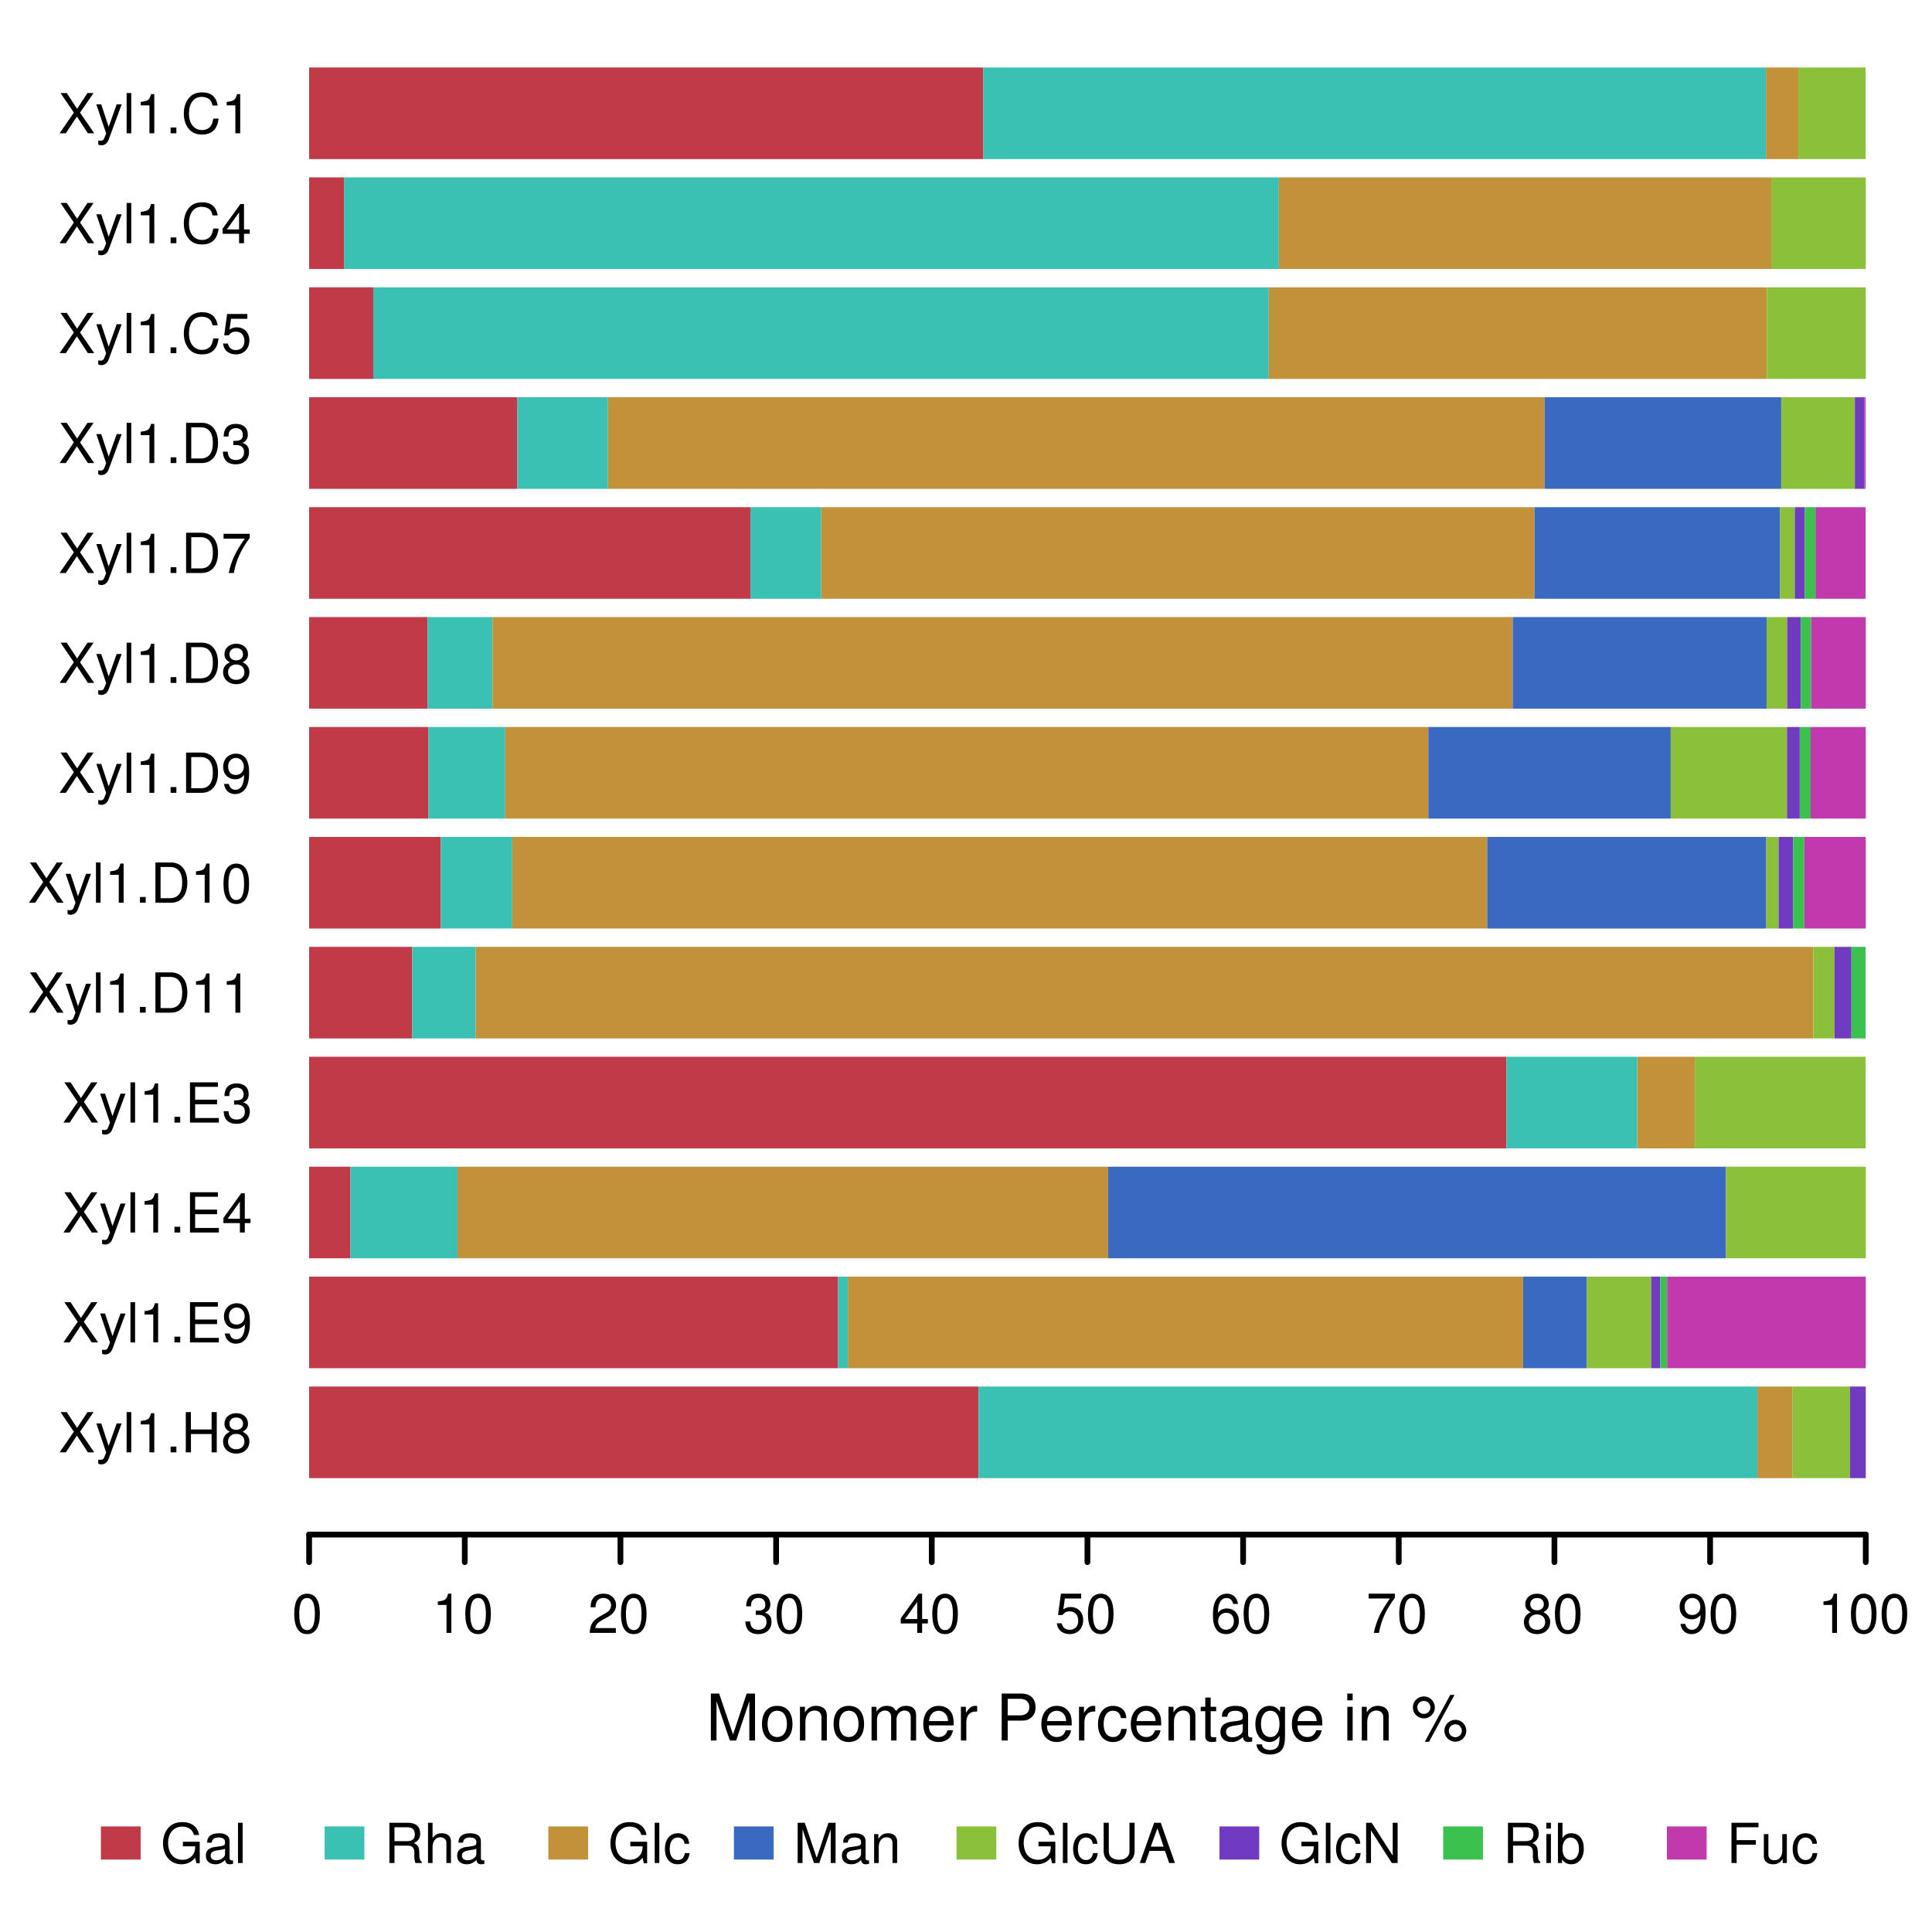 <?xml version="1.0" encoding="UTF-8"?>
<svg xmlns="http://www.w3.org/2000/svg" xmlns:xlink="http://www.w3.org/1999/xlink" width="504pt" height="504pt" viewBox="0 0 504 504" version="1.1">
  <defs>
    <g>
      <symbol overflow="visible" id="glyph0-0">
        <path style="stroke:none;" d=""/>
      </symbol>
      <symbol overflow="visible" id="glyph0-1">
        <path style="stroke:none;" d="M 5.641 -5.391 L 9.172 -10.5 L 7.578 -10.5 L 4.875 -6.375 L 2.172 -10.5 L 0.547 -10.5 L 4.031 -5.391 L 0.312 0 L 1.938 0 L 4.828 -4.375 L 7.688 0 L 9.344 0 Z M 5.641 -5.391 "/>
      </symbol>
      <symbol overflow="visible" id="glyph0-2">
        <path style="stroke:none;" d="M 5.594 -7.547 L 3.5 -1.672 L 1.562 -7.547 L 0.281 -7.547 L 2.844 0.031 L 2.375 1.219 C 2.188 1.75 1.922 1.953 1.406 1.953 C 1.234 1.953 1.031 1.938 0.781 1.875 L 0.781 2.953 C 1.016 3.078 1.266 3.141 1.578 3.141 C 1.969 3.141 2.391 3.016 2.703 2.781 C 3.078 2.5 3.297 2.188 3.531 1.578 L 6.891 -7.547 Z M 5.594 -7.547 "/>
      </symbol>
      <symbol overflow="visible" id="glyph0-3">
        <path style="stroke:none;" d="M 2.188 -10.5 L 0.984 -10.5 L 0.984 0 L 2.188 0 Z M 2.188 -10.5 "/>
      </symbol>
      <symbol overflow="visible" id="glyph0-4">
        <path style="stroke:none;" d="M 3.734 -7.281 L 3.734 0 L 5 0 L 5 -10.219 L 4.156 -10.219 C 3.719 -8.641 3.422 -8.422 1.469 -8.188 L 1.469 -7.281 Z M 3.734 -7.281 "/>
      </symbol>
      <symbol overflow="visible" id="glyph0-5">
        <path style="stroke:none;" d="M 2.75 -1.5 L 1.25 -1.5 L 1.25 0 L 2.75 0 Z M 2.75 -1.5 "/>
      </symbol>
      <symbol overflow="visible" id="glyph0-6">
        <path style="stroke:none;" d="M 7.938 -4.781 L 7.938 0 L 9.281 0 L 9.281 -10.5 L 7.938 -10.5 L 7.938 -5.969 L 2.531 -5.969 L 2.531 -10.5 L 1.203 -10.5 L 1.203 0 L 2.547 0 L 2.547 -4.781 Z M 7.938 -4.781 "/>
      </symbol>
      <symbol overflow="visible" id="glyph0-7">
        <path style="stroke:none;" d="M 5.641 -5.375 C 6.688 -6 7.031 -6.531 7.031 -7.484 C 7.031 -9.094 5.781 -10.219 3.969 -10.219 C 2.156 -10.219 0.891 -9.094 0.891 -7.484 C 0.891 -6.547 1.234 -6.016 2.281 -5.375 C 1.109 -4.812 0.531 -3.969 0.531 -2.844 C 0.531 -0.969 1.938 0.328 3.969 0.328 C 5.984 0.328 7.391 -0.969 7.391 -2.828 C 7.391 -3.969 6.812 -4.812 5.641 -5.375 Z M 3.969 -9.094 C 5.047 -9.094 5.734 -8.453 5.734 -7.469 C 5.734 -6.516 5.031 -5.875 3.969 -5.875 C 2.891 -5.875 2.188 -6.516 2.188 -7.484 C 2.188 -8.453 2.891 -9.094 3.969 -9.094 Z M 3.969 -4.812 C 5.234 -4.812 6.094 -4 6.094 -2.812 C 6.094 -1.594 5.234 -0.797 3.938 -0.797 C 2.688 -0.797 1.828 -1.609 1.828 -2.812 C 1.828 -4 2.688 -4.812 3.969 -4.812 Z M 3.969 -4.812 "/>
      </symbol>
      <symbol overflow="visible" id="glyph0-8">
        <path style="stroke:none;" d="M 2.641 -4.781 L 8.359 -4.781 L 8.359 -5.969 L 2.641 -5.969 L 2.641 -9.328 L 8.578 -9.328 L 8.578 -10.5 L 1.297 -10.5 L 1.297 0 L 8.828 0 L 8.828 -1.188 L 2.641 -1.188 Z M 2.641 -4.781 "/>
      </symbol>
      <symbol overflow="visible" id="glyph0-9">
        <path style="stroke:none;" d="M 0.766 -2.328 C 1.016 -0.656 2.109 0.328 3.656 0.328 C 4.781 0.328 5.812 -0.219 6.391 -1.125 C 7.047 -2.125 7.328 -3.375 7.328 -5.234 C 7.328 -6.938 7.078 -8.031 6.469 -8.953 C 5.906 -9.766 5.016 -10.219 3.891 -10.219 C 1.938 -10.219 0.547 -8.766 0.547 -6.766 C 0.547 -4.875 1.844 -3.531 3.688 -3.531 C 4.656 -3.531 5.359 -3.875 6.016 -4.672 C 6 -2.172 5.203 -0.797 3.75 -0.797 C 2.859 -0.797 2.234 -1.359 2.031 -2.328 Z M 3.875 -9.109 C 5.062 -9.109 5.953 -8.125 5.953 -6.797 C 5.953 -5.547 5.078 -4.656 3.828 -4.656 C 2.609 -4.656 1.844 -5.5 1.844 -6.875 C 1.844 -8.172 2.703 -9.109 3.875 -9.109 Z M 3.875 -9.109 "/>
      </symbol>
      <symbol overflow="visible" id="glyph0-10">
        <path style="stroke:none;" d="M 4.703 -2.453 L 4.703 0 L 5.984 0 L 5.984 -2.453 L 7.484 -2.453 L 7.484 -3.594 L 5.984 -3.594 L 5.984 -10.219 L 5.047 -10.219 L 0.406 -3.781 L 0.406 -2.453 Z M 4.703 -3.594 L 1.516 -3.594 L 4.703 -8.047 Z M 4.703 -3.594 "/>
      </symbol>
      <symbol overflow="visible" id="glyph0-11">
        <path style="stroke:none;" d="M 3.188 -4.688 L 3.344 -4.688 L 3.875 -4.703 C 5.266 -4.703 6 -4.062 6 -2.844 C 6 -1.562 5.203 -0.797 3.875 -0.797 C 2.5 -0.797 1.812 -1.484 1.734 -2.969 L 0.469 -2.969 C 0.516 -2.141 0.656 -1.609 0.906 -1.156 C 1.422 -0.172 2.438 0.328 3.828 0.328 C 5.938 0.328 7.297 -0.922 7.297 -2.859 C 7.297 -4.156 6.781 -4.875 5.562 -5.281 C 6.516 -5.656 6.984 -6.375 6.984 -7.406 C 6.984 -9.156 5.812 -10.219 3.875 -10.219 C 1.812 -10.219 0.719 -9.094 0.672 -6.922 L 1.938 -6.922 C 1.953 -7.531 2.016 -7.875 2.172 -8.203 C 2.469 -8.766 3.094 -9.109 3.891 -9.109 C 5.016 -9.109 5.688 -8.438 5.688 -7.359 C 5.688 -6.641 5.438 -6.203 4.875 -5.984 C 4.531 -5.828 4.078 -5.781 3.188 -5.766 Z M 3.188 -4.688 "/>
      </symbol>
      <symbol overflow="visible" id="glyph0-12">
        <path style="stroke:none;" d="M 1.281 0 L 5.328 0 C 7.984 0 9.609 -1.984 9.609 -5.266 C 9.609 -8.516 8 -10.5 5.328 -10.5 L 1.281 -10.5 Z M 2.625 -1.188 L 2.625 -9.328 L 5.094 -9.328 C 7.172 -9.328 8.266 -7.922 8.266 -5.25 C 8.266 -2.594 7.172 -1.188 5.094 -1.188 Z M 2.625 -1.188 "/>
      </symbol>
      <symbol overflow="visible" id="glyph0-13">
        <path style="stroke:none;" d="M 3.969 -10.219 C 3.016 -10.219 2.141 -9.797 1.609 -9.094 C 0.953 -8.203 0.625 -6.828 0.625 -4.938 C 0.625 -1.5 1.766 0.328 3.969 0.328 C 6.125 0.328 7.297 -1.5 7.297 -4.859 C 7.297 -6.844 6.984 -8.172 6.312 -9.094 C 5.781 -9.812 4.922 -10.219 3.969 -10.219 Z M 3.969 -9.094 C 5.328 -9.094 6 -7.703 6 -4.969 C 6 -2.078 5.344 -0.719 3.938 -0.719 C 2.594 -0.719 1.922 -2.125 1.922 -4.922 C 1.922 -7.719 2.594 -9.094 3.969 -9.094 Z M 3.969 -9.094 "/>
      </symbol>
      <symbol overflow="visible" id="glyph0-14">
        <path style="stroke:none;" d="M 7.484 -10.219 L 0.656 -10.219 L 0.656 -8.953 L 6.188 -8.953 C 3.75 -5.484 2.75 -3.359 1.984 0 L 3.344 0 C 3.906 -3.266 5.188 -6.078 7.484 -9.141 Z M 7.484 -10.219 "/>
      </symbol>
      <symbol overflow="visible" id="glyph0-15">
        <path style="stroke:none;" d="M 9.531 -7.25 C 9.125 -9.547 7.797 -10.672 5.484 -10.672 C 4.078 -10.672 2.938 -10.234 2.156 -9.359 C 1.203 -8.328 0.688 -6.828 0.688 -5.125 C 0.688 -3.406 1.219 -1.922 2.219 -0.891 C 3.031 -0.062 4.062 0.328 5.438 0.328 C 8 0.328 9.438 -1.047 9.75 -3.828 L 8.375 -3.828 C 8.25 -3.109 8.109 -2.625 7.891 -2.203 C 7.469 -1.344 6.562 -0.844 5.453 -0.844 C 3.359 -0.844 2.031 -2.516 2.031 -5.141 C 2.031 -7.844 3.297 -9.5 5.328 -9.5 C 6.188 -9.5 6.969 -9.234 7.406 -8.828 C 7.797 -8.469 8.016 -8.031 8.172 -7.25 Z M 9.531 -7.25 "/>
      </symbol>
      <symbol overflow="visible" id="glyph0-16">
        <path style="stroke:none;" d="M 6.859 -10.219 L 1.578 -10.219 L 0.828 -4.656 L 1.984 -4.656 C 2.578 -5.359 3.062 -5.609 3.859 -5.609 C 5.234 -5.609 6.094 -4.672 6.094 -3.156 C 6.094 -1.688 5.25 -0.797 3.859 -0.797 C 2.75 -0.797 2.078 -1.359 1.766 -2.5 L 0.5 -2.5 C 0.672 -1.672 0.828 -1.266 1.125 -0.891 C 1.703 -0.109 2.734 0.328 3.891 0.328 C 5.953 0.328 7.391 -1.172 7.391 -3.328 C 7.391 -5.344 6.047 -6.734 4.094 -6.734 C 3.375 -6.734 2.797 -6.547 2.203 -6.109 L 2.609 -8.953 L 6.859 -8.953 Z M 6.859 -10.219 "/>
      </symbol>
      <symbol overflow="visible" id="glyph0-17">
        <path style="stroke:none;" d="M 10.219 -5.547 L 5.828 -5.547 L 5.828 -4.359 L 9.031 -4.359 L 9.031 -4.078 C 9.031 -2.203 7.656 -0.844 5.734 -0.844 C 4.672 -0.844 3.703 -1.234 3.078 -1.922 C 2.391 -2.672 1.969 -3.922 1.969 -5.219 C 1.969 -7.797 3.438 -9.5 5.656 -9.5 C 7.266 -9.5 8.406 -8.672 8.703 -7.312 L 10.062 -7.312 C 9.703 -9.453 8.078 -10.672 5.672 -10.672 C 4.391 -10.672 3.359 -10.344 2.531 -9.672 C 1.328 -8.656 0.641 -7.031 0.641 -5.141 C 0.641 -1.922 2.609 0.328 5.453 0.328 C 6.875 0.328 8.016 -0.203 9.031 -1.344 L 9.359 0.062 L 10.219 0.062 Z M 10.219 -5.547 "/>
      </symbol>
      <symbol overflow="visible" id="glyph0-18">
        <path style="stroke:none;" d="M 7.703 -0.703 C 7.578 -0.672 7.516 -0.672 7.453 -0.672 C 7.031 -0.672 6.797 -0.891 6.797 -1.266 L 6.797 -5.703 C 6.797 -7.047 5.812 -7.766 3.969 -7.766 C 2.859 -7.766 1.953 -7.453 1.453 -6.891 C 1.109 -6.5 0.969 -6.062 0.938 -5.312 L 2.141 -5.312 C 2.25 -6.234 2.797 -6.656 3.922 -6.656 C 5 -6.656 5.609 -6.25 5.609 -5.531 L 5.609 -5.219 C 5.609 -4.703 5.297 -4.5 4.344 -4.375 C 2.656 -4.156 2.391 -4.109 1.938 -3.922 C 1.047 -3.562 0.609 -2.875 0.609 -1.906 C 0.609 -0.531 1.562 0.328 3.078 0.328 C 4.031 0.328 4.797 0 5.641 -0.781 C 5.734 -0.016 6.109 0.328 6.891 0.328 C 7.125 0.328 7.312 0.297 7.703 0.203 Z M 5.609 -2.375 C 5.609 -1.969 5.484 -1.734 5.125 -1.391 C 4.641 -0.953 4.047 -0.719 3.344 -0.719 C 2.406 -0.719 1.859 -1.172 1.859 -1.938 C 1.859 -2.719 2.391 -3.125 3.672 -3.312 C 4.938 -3.484 5.203 -3.547 5.609 -3.734 Z M 5.609 -2.375 "/>
      </symbol>
      <symbol overflow="visible" id="glyph0-19">
        <path style="stroke:none;" d="M 2.672 -4.531 L 6.141 -4.531 C 7.328 -4.531 7.859 -3.953 7.859 -2.656 L 7.844 -1.719 C 7.844 -1.062 7.969 -0.438 8.156 0 L 9.781 0 L 9.781 -0.328 C 9.281 -0.672 9.172 -1.047 9.141 -2.453 C 9.141 -4.172 8.859 -4.703 7.719 -5.188 C 8.906 -5.766 9.375 -6.5 9.375 -7.688 C 9.375 -9.516 8.234 -10.5 6.188 -10.5 L 1.344 -10.5 L 1.344 0 L 2.672 0 Z M 2.672 -5.703 L 2.672 -9.328 L 5.922 -9.328 C 6.672 -9.328 7.109 -9.203 7.438 -8.922 C 7.797 -8.609 7.984 -8.141 7.984 -7.5 C 7.984 -6.266 7.344 -5.703 5.922 -5.703 Z M 2.672 -5.703 "/>
      </symbol>
      <symbol overflow="visible" id="glyph0-20">
        <path style="stroke:none;" d="M 1.016 -10.5 L 1.016 0 L 2.203 0 L 2.203 -4.156 C 2.203 -5.703 3.016 -6.719 4.25 -6.719 C 4.641 -6.719 5.031 -6.578 5.312 -6.375 C 5.656 -6.125 5.812 -5.766 5.812 -5.234 L 5.812 0 L 7 0 L 7 -5.703 C 7 -6.969 6.094 -7.766 4.625 -7.766 C 3.562 -7.766 2.906 -7.438 2.203 -6.516 L 2.203 -10.5 Z M 1.016 -10.5 "/>
      </symbol>
      <symbol overflow="visible" id="glyph0-21">
        <path style="stroke:none;" d="M 6.781 -5.016 C 6.734 -5.75 6.562 -6.219 6.281 -6.641 C 5.766 -7.344 4.859 -7.766 3.797 -7.766 C 1.766 -7.766 0.453 -6.156 0.453 -3.641 C 0.453 -1.203 1.75 0.328 3.781 0.328 C 5.594 0.328 6.734 -0.75 6.875 -2.594 L 5.656 -2.594 C 5.453 -1.391 4.844 -0.781 3.812 -0.781 C 2.5 -0.781 1.703 -1.859 1.703 -3.641 C 1.703 -5.531 2.484 -6.656 3.781 -6.656 C 4.797 -6.656 5.438 -6.062 5.578 -5.016 Z M 6.781 -5.016 "/>
      </symbol>
      <symbol overflow="visible" id="glyph0-22">
        <path style="stroke:none;" d="M 6.734 0 L 9.703 -8.797 L 9.703 0 L 10.969 0 L 10.969 -10.5 L 9.109 -10.5 L 6.047 -1.359 L 2.938 -10.5 L 1.078 -10.5 L 1.078 0 L 2.344 0 L 2.344 -8.797 L 5.328 0 Z M 6.734 0 "/>
      </symbol>
      <symbol overflow="visible" id="glyph0-23">
        <path style="stroke:none;" d="M 1.016 -7.547 L 1.016 0 L 2.219 0 L 2.219 -4.156 C 2.219 -5.703 3.031 -6.719 4.266 -6.719 C 5.219 -6.719 5.812 -6.141 5.812 -5.234 L 5.812 0 L 7.016 0 L 7.016 -5.703 C 7.016 -6.953 6.078 -7.766 4.625 -7.766 C 3.5 -7.766 2.781 -7.328 2.125 -6.281 L 2.125 -7.547 Z M 1.016 -7.547 "/>
      </symbol>
      <symbol overflow="visible" id="glyph0-24">
        <path style="stroke:none;" d="M 7.953 -10.5 L 7.953 -3.125 C 7.953 -1.719 6.922 -0.844 5.25 -0.844 C 4.469 -0.844 3.828 -1.031 3.328 -1.391 C 2.812 -1.797 2.562 -2.328 2.562 -3.125 L 2.562 -10.5 L 1.219 -10.5 L 1.219 -3.125 C 1.219 -1 2.75 0.328 5.25 0.328 C 7.703 0.328 9.297 -1.016 9.297 -3.125 L 9.297 -10.5 Z M 7.953 -10.5 "/>
      </symbol>
      <symbol overflow="visible" id="glyph0-25">
        <path style="stroke:none;" d="M 6.828 -3.156 L 7.906 0 L 9.406 0 L 5.719 -10.5 L 3.984 -10.5 L 0.25 0 L 1.672 0 L 2.781 -3.156 Z M 6.453 -4.281 L 3.109 -4.281 L 4.844 -9.062 Z M 6.453 -4.281 "/>
      </symbol>
      <symbol overflow="visible" id="glyph0-26">
        <path style="stroke:none;" d="M 9.312 -10.5 L 8.031 -10.5 L 8.031 -1.922 L 2.547 -10.5 L 1.094 -10.5 L 1.094 0 L 2.359 0 L 2.359 -8.516 L 7.797 0 L 9.312 0 Z M 9.312 -10.5 "/>
      </symbol>
      <symbol overflow="visible" id="glyph0-27">
        <path style="stroke:none;" d="M 2.156 -7.547 L 0.969 -7.547 L 0.969 0 L 2.156 0 Z M 2.156 -10.5 L 0.953 -10.5 L 0.953 -8.984 L 2.156 -8.984 Z M 2.156 -10.5 "/>
      </symbol>
      <symbol overflow="visible" id="glyph0-28">
        <path style="stroke:none;" d="M 0.781 -10.5 L 0.781 0 L 1.859 0 L 1.859 -0.969 C 2.438 -0.094 3.203 0.328 4.25 0.328 C 6.234 0.328 7.531 -1.297 7.531 -3.797 C 7.531 -6.25 6.297 -7.766 4.312 -7.766 C 3.266 -7.766 2.531 -7.375 1.969 -6.531 L 1.969 -10.5 Z M 4.078 -6.641 C 5.422 -6.641 6.281 -5.469 6.281 -3.672 C 6.281 -1.953 5.391 -0.797 4.078 -0.797 C 2.812 -0.797 1.969 -1.938 1.969 -3.719 C 1.969 -5.484 2.812 -6.641 4.078 -6.641 Z M 4.078 -6.641 "/>
      </symbol>
      <symbol overflow="visible" id="glyph0-29">
        <path style="stroke:none;" d="M 2.641 -4.781 L 7.656 -4.781 L 7.656 -5.969 L 2.641 -5.969 L 2.641 -9.328 L 8.344 -9.328 L 8.344 -10.5 L 1.297 -10.5 L 1.297 0 L 2.641 0 Z M 2.641 -4.781 "/>
      </symbol>
      <symbol overflow="visible" id="glyph0-30">
        <path style="stroke:none;" d="M 6.938 0 L 6.938 -7.547 L 5.75 -7.547 L 5.75 -3.266 C 5.75 -1.734 4.938 -0.719 3.688 -0.719 C 2.734 -0.719 2.125 -1.297 2.125 -2.203 L 2.125 -7.547 L 0.938 -7.547 L 0.938 -1.734 C 0.938 -0.469 1.875 0.328 3.344 0.328 C 4.453 0.328 5.156 -0.062 5.859 -1.047 L 5.859 0 Z M 6.938 0 "/>
      </symbol>
      <symbol overflow="visible" id="glyph0-31">
        <path style="stroke:none;" d="M 7.297 -1.25 L 1.922 -1.25 C 2.047 -2.094 2.5 -2.625 3.766 -3.359 L 5.203 -4.141 C 6.625 -4.906 7.359 -5.969 7.359 -7.219 C 7.359 -8.062 7.016 -8.859 6.406 -9.406 C 5.812 -9.953 5.062 -10.219 4.094 -10.219 C 2.797 -10.219 1.828 -9.75 1.266 -8.891 C 0.906 -8.344 0.75 -7.703 0.719 -6.672 L 1.984 -6.672 C 2.031 -7.359 2.125 -7.781 2.297 -8.109 C 2.625 -8.734 3.281 -9.109 4.047 -9.109 C 5.203 -9.109 6.062 -8.281 6.062 -7.188 C 6.062 -6.375 5.594 -5.688 4.688 -5.172 L 3.359 -4.422 C 1.219 -3.219 0.609 -2.25 0.484 0 L 7.297 0 Z M 7.297 -1.25 "/>
      </symbol>
      <symbol overflow="visible" id="glyph0-32">
        <path style="stroke:none;" d="M 7.172 -7.547 C 6.922 -9.219 5.828 -10.219 4.281 -10.219 C 3.156 -10.219 2.141 -9.672 1.547 -8.766 C 0.906 -7.766 0.625 -6.516 0.625 -4.656 C 0.625 -2.938 0.875 -1.844 1.484 -0.938 C 2.031 -0.109 2.922 0.328 4.047 0.328 C 6 0.328 7.391 -1.109 7.391 -3.109 C 7.391 -5.016 6.094 -6.359 4.266 -6.359 C 3.25 -6.359 2.469 -5.969 1.922 -5.219 C 1.938 -7.703 2.734 -9.094 4.188 -9.094 C 5.078 -9.094 5.703 -8.531 5.906 -7.547 Z M 4.109 -5.234 C 5.328 -5.234 6.094 -4.375 6.094 -3.016 C 6.094 -1.734 5.234 -0.797 4.062 -0.797 C 2.875 -0.797 1.984 -1.766 1.984 -3.078 C 1.984 -4.344 2.859 -5.234 4.109 -5.234 Z M 4.109 -5.234 "/>
      </symbol>
      <symbol overflow="visible" id="glyph1-0">
        <path style="stroke:none;" d=""/>
      </symbol>
      <symbol overflow="visible" id="glyph1-1">
        <path style="stroke:none;" d="M 7.859 0 L 11.297 -10.266 L 11.297 0 L 12.781 0 L 12.781 -12.25 L 10.609 -12.25 L 7.047 -1.578 L 3.422 -12.25 L 1.266 -12.25 L 1.266 0 L 2.734 0 L 2.734 -10.266 L 6.219 0 Z M 7.859 0 "/>
      </symbol>
      <symbol overflow="visible" id="glyph1-2">
        <path style="stroke:none;" d="M 4.562 -9.047 C 2.094 -9.047 0.609 -7.297 0.609 -4.328 C 0.609 -1.375 2.078 0.391 4.578 0.391 C 7.047 0.391 8.562 -1.375 8.562 -4.266 C 8.562 -7.312 7.109 -9.047 4.562 -9.047 Z M 4.578 -7.766 C 6.172 -7.766 7.109 -6.469 7.109 -4.281 C 7.109 -2.219 6.125 -0.906 4.578 -0.906 C 3.016 -0.906 2.062 -2.203 2.062 -4.328 C 2.062 -6.453 3.016 -7.766 4.578 -7.766 Z M 4.578 -7.766 "/>
      </symbol>
      <symbol overflow="visible" id="glyph1-3">
        <path style="stroke:none;" d="M 1.172 -8.797 L 1.172 0 L 2.594 0 L 2.594 -4.859 C 2.594 -6.656 3.531 -7.828 4.969 -7.828 C 6.078 -7.828 6.781 -7.156 6.781 -6.094 L 6.781 0 L 8.188 0 L 8.188 -6.656 C 8.188 -8.109 7.094 -9.047 5.391 -9.047 C 4.078 -9.047 3.234 -8.547 2.469 -7.328 L 2.469 -8.797 Z M 1.172 -8.797 "/>
      </symbol>
      <symbol overflow="visible" id="glyph1-4">
        <path style="stroke:none;" d="M 1.172 -8.797 L 1.172 0 L 2.594 0 L 2.594 -5.531 C 2.594 -6.797 3.516 -7.828 4.656 -7.828 C 5.688 -7.828 6.281 -7.188 6.281 -6.062 L 6.281 0 L 7.688 0 L 7.688 -5.531 C 7.688 -6.797 8.609 -7.828 9.766 -7.828 C 10.781 -7.828 11.391 -7.172 11.391 -6.062 L 11.391 0 L 12.797 0 L 12.797 -6.594 C 12.797 -8.188 11.891 -9.047 10.25 -9.047 C 9.062 -9.047 8.359 -8.703 7.547 -7.703 C 7.016 -8.656 6.312 -9.047 5.172 -9.047 C 4 -9.047 3.219 -8.609 2.469 -7.562 L 2.469 -8.797 Z M 1.172 -8.797 "/>
      </symbol>
      <symbol overflow="visible" id="glyph1-5">
        <path style="stroke:none;" d="M 8.609 -3.938 C 8.609 -5.281 8.516 -6.078 8.266 -6.734 C 7.688 -8.188 6.344 -9.047 4.703 -9.047 C 2.25 -9.047 0.672 -7.172 0.672 -4.281 C 0.672 -1.391 2.203 0.391 4.672 0.391 C 6.688 0.391 8.078 -0.75 8.438 -2.672 L 7.016 -2.672 C 6.641 -1.516 5.844 -0.906 4.719 -0.906 C 3.828 -0.906 3.078 -1.312 2.609 -2.047 C 2.266 -2.547 2.156 -3.062 2.141 -3.938 Z M 2.172 -5.078 C 2.281 -6.703 3.281 -7.766 4.688 -7.766 C 6.062 -7.766 7.125 -6.625 7.125 -5.172 C 7.125 -5.141 7.125 -5.109 7.109 -5.078 Z M 2.172 -5.078 "/>
      </symbol>
      <symbol overflow="visible" id="glyph1-6">
        <path style="stroke:none;" d="M 1.156 -8.797 L 1.156 0 L 2.562 0 L 2.562 -4.562 C 2.562 -5.828 2.891 -6.656 3.562 -7.141 C 4 -7.453 4.422 -7.562 5.391 -7.578 L 5.391 -9 C 5.156 -9.031 5.031 -9.047 4.859 -9.047 C 3.953 -9.047 3.266 -8.516 2.453 -7.203 L 2.453 -8.797 Z M 1.156 -8.797 "/>
      </symbol>
      <symbol overflow="visible" id="glyph1-7">
        <path style="stroke:none;" d=""/>
      </symbol>
      <symbol overflow="visible" id="glyph1-8">
        <path style="stroke:none;" d="M 3.094 -5.188 L 6.938 -5.188 C 7.891 -5.188 8.656 -5.469 9.312 -6.062 C 10.047 -6.734 10.359 -7.531 10.359 -8.656 C 10.359 -10.953 9 -12.25 6.578 -12.25 L 1.531 -12.25 L 1.531 0 L 3.094 0 Z M 3.094 -6.562 L 3.094 -10.875 L 6.344 -10.875 C 7.844 -10.875 8.734 -10.062 8.734 -8.719 C 8.734 -7.375 7.844 -6.562 6.344 -6.562 Z M 3.094 -6.562 "/>
      </symbol>
      <symbol overflow="visible" id="glyph1-9">
        <path style="stroke:none;" d="M 7.906 -5.844 C 7.844 -6.703 7.656 -7.25 7.328 -7.75 C 6.719 -8.562 5.656 -9.047 4.438 -9.047 C 2.062 -9.047 0.516 -7.172 0.516 -4.25 C 0.516 -1.406 2.031 0.391 4.422 0.391 C 6.516 0.391 7.844 -0.875 8.016 -3.016 L 6.594 -3.016 C 6.359 -1.609 5.641 -0.906 4.453 -0.906 C 2.906 -0.906 1.984 -2.172 1.984 -4.25 C 1.984 -6.453 2.891 -7.766 4.422 -7.766 C 5.594 -7.766 6.328 -7.078 6.5 -5.844 Z M 7.906 -5.844 "/>
      </symbol>
      <symbol overflow="visible" id="glyph1-10">
        <path style="stroke:none;" d="M 4.266 -8.797 L 2.828 -8.797 L 2.828 -11.219 L 1.422 -11.219 L 1.422 -8.797 L 0.234 -8.797 L 0.234 -7.656 L 1.422 -7.656 L 1.422 -1 C 1.422 -0.125 2.031 0.391 3.125 0.391 C 3.453 0.391 3.797 0.359 4.266 0.266 L 4.266 -0.906 C 4.078 -0.859 3.859 -0.844 3.594 -0.844 C 2.984 -0.844 2.828 -1 2.828 -1.625 L 2.828 -7.656 L 4.266 -7.656 Z M 4.266 -8.797 "/>
      </symbol>
      <symbol overflow="visible" id="glyph1-11">
        <path style="stroke:none;" d="M 8.984 -0.828 C 8.828 -0.797 8.766 -0.797 8.688 -0.797 C 8.203 -0.797 7.922 -1.047 7.922 -1.484 L 7.922 -6.656 C 7.922 -8.219 6.781 -9.047 4.625 -9.047 C 3.344 -9.047 2.281 -8.688 1.703 -8.031 C 1.297 -7.578 1.125 -7.078 1.094 -6.203 L 2.5 -6.203 C 2.625 -7.266 3.266 -7.766 4.562 -7.766 C 5.828 -7.766 6.531 -7.297 6.531 -6.453 L 6.531 -6.078 C 6.531 -5.5 6.188 -5.234 5.078 -5.109 C 3.094 -4.859 2.781 -4.781 2.25 -4.562 C 1.219 -4.156 0.703 -3.359 0.703 -2.219 C 0.703 -0.625 1.812 0.391 3.594 0.391 C 4.703 0.391 5.594 0 6.578 -0.906 C 6.688 -0.016 7.125 0.391 8.031 0.391 C 8.312 0.391 8.531 0.359 8.984 0.234 Z M 6.531 -2.766 C 6.531 -2.297 6.406 -2.016 5.984 -1.625 C 5.406 -1.109 4.719 -0.844 3.891 -0.844 C 2.812 -0.844 2.172 -1.359 2.172 -2.25 C 2.172 -3.172 2.781 -3.641 4.281 -3.859 C 5.766 -4.062 6.062 -4.125 6.531 -4.344 Z M 6.531 -2.766 "/>
      </symbol>
      <symbol overflow="visible" id="glyph1-12">
        <path style="stroke:none;" d="M 6.922 -8.797 L 6.922 -7.531 C 6.219 -8.562 5.359 -9.047 4.234 -9.047 C 2 -9.047 0.484 -7.109 0.484 -4.25 C 0.484 -2.812 0.875 -1.625 1.594 -0.797 C 2.25 -0.047 3.188 0.391 4.109 0.391 C 5.219 0.391 6 -0.078 6.781 -1.188 L 6.781 -0.734 C 6.781 0.453 6.641 1.172 6.281 1.656 C 5.906 2.188 5.188 2.484 4.328 2.484 C 3.688 2.484 3.125 2.312 2.734 2.016 C 2.422 1.766 2.281 1.531 2.203 1 L 0.766 1 C 0.922 2.672 2.219 3.656 4.281 3.656 C 5.594 3.656 6.719 3.234 7.297 2.531 C 7.969 1.734 8.219 0.625 8.219 -1.438 L 8.219 -8.797 Z M 4.391 -7.766 C 5.891 -7.766 6.781 -6.484 6.781 -4.281 C 6.781 -2.188 5.875 -0.906 4.406 -0.906 C 2.875 -0.906 1.953 -2.203 1.953 -4.328 C 1.953 -6.453 2.891 -7.766 4.391 -7.766 Z M 4.391 -7.766 "/>
      </symbol>
      <symbol overflow="visible" id="glyph1-13">
        <path style="stroke:none;" d="M 2.516 -8.797 L 1.125 -8.797 L 1.125 0 L 2.516 0 Z M 2.516 -12.25 L 1.109 -12.25 L 1.109 -10.484 L 2.516 -10.484 Z M 2.516 -12.25 "/>
      </symbol>
      <symbol overflow="visible" id="glyph1-14">
        <path style="stroke:none;" d="M 3.344 -11.5 C 1.781 -11.5 0.484 -10.219 0.484 -8.641 C 0.484 -7.047 1.781 -5.766 3.359 -5.766 C 4.922 -5.766 6.219 -7.047 6.219 -8.594 C 6.219 -10.234 4.953 -11.5 3.344 -11.5 Z M 3.344 -10.328 C 4.297 -10.328 5.062 -9.578 5.062 -8.609 C 5.062 -7.688 4.281 -6.938 3.359 -6.938 C 2.422 -6.938 1.641 -7.703 1.641 -8.641 C 1.641 -9.578 2.422 -10.328 3.344 -10.328 Z M 10.234 -11.906 L 3.594 0.328 L 4.703 0.328 L 11.344 -11.906 Z M 11.562 -5.406 C 10 -5.406 8.703 -4.109 8.703 -2.547 C 8.703 -0.969 10 0.312 11.578 0.312 C 13.125 0.312 14.422 -0.969 14.422 -2.516 C 14.422 -4.125 13.172 -5.406 11.562 -5.406 Z M 11.562 -4.234 C 12.516 -4.234 13.266 -3.484 13.266 -2.516 C 13.266 -1.609 12.5 -0.859 11.578 -0.859 C 10.625 -0.859 9.859 -1.609 9.859 -2.547 C 9.859 -3.484 10.625 -4.234 11.562 -4.234 Z M 11.562 -4.234 "/>
      </symbol>
    </g>
  </defs>
  <g id="surface16">
    <rect x="0" y="0" width="504" height="504" style="fill:rgb(100%,100%,100%);fill-opacity:1;stroke:none;"/>
    <path style=" stroke:none;fill-rule:nonzero;fill:rgb(75.686%,22.745%,28.235%);fill-opacity:1;" d="M 80.641 385.602 L 255.254 385.602 L 255.254 361.707 L 80.641 361.707 Z M 80.641 385.602 "/>
    <path style=" stroke:none;fill-rule:nonzero;fill:rgb(22.745%,75.686%,70.196%);fill-opacity:1;" d="M 255.254 385.602 L 458.457 385.602 L 458.457 361.707 L 255.254 361.707 Z M 255.254 385.602 "/>
    <path style=" stroke:none;fill-rule:nonzero;fill:rgb(75.686%,57.255%,22.745%);fill-opacity:1;" d="M 458.457 385.602 L 467.633 385.602 L 467.633 361.707 L 458.457 361.707 Z M 458.457 385.602 "/>
    <path style=" stroke:none;fill-rule:nonzero;fill:rgb(54.51%,75.686%,22.745%);fill-opacity:1;" d="M 467.633 385.602 L 482.617 385.602 L 482.617 361.707 L 467.633 361.707 Z M 467.633 385.602 "/>
    <path style=" stroke:none;fill-rule:nonzero;fill:rgb(43.922%,22.745%,75.686%);fill-opacity:1;" d="M 482.617 385.602 L 486.719 385.602 L 486.719 361.707 L 482.617 361.707 Z M 482.617 385.602 "/>
    <path style=" stroke:none;fill-rule:nonzero;fill:rgb(75.686%,22.745%,28.235%);fill-opacity:1;" d="M 80.641 356.926 L 218.625 356.926 L 218.625 333.031 L 80.641 333.031 Z M 80.641 356.926 "/>
    <path style=" stroke:none;fill-rule:nonzero;fill:rgb(22.745%,75.686%,70.196%);fill-opacity:1;" d="M 218.625 356.926 L 221.184 356.926 L 221.184 333.031 L 218.625 333.031 Z M 218.625 356.926 "/>
    <path style=" stroke:none;fill-rule:nonzero;fill:rgb(75.686%,57.255%,22.745%);fill-opacity:1;" d="M 221.184 356.926 L 397.34 356.926 L 397.34 333.031 L 221.184 333.031 Z M 221.184 356.926 "/>
    <path style=" stroke:none;fill-rule:nonzero;fill:rgb(22.745%,41.176%,75.686%);fill-opacity:1;" d="M 397.34 356.926 L 413.949 356.926 L 413.949 333.031 L 397.34 333.031 Z M 397.34 356.926 "/>
    <path style=" stroke:none;fill-rule:nonzero;fill:rgb(54.51%,75.686%,22.745%);fill-opacity:1;" d="M 413.949 356.926 L 430.762 356.926 L 430.762 333.031 L 413.949 333.031 Z M 413.949 356.926 "/>
    <path style=" stroke:none;fill-rule:nonzero;fill:rgb(43.922%,22.745%,75.686%);fill-opacity:1;" d="M 430.762 356.926 L 433.117 356.926 L 433.117 333.031 L 430.762 333.031 Z M 430.762 356.926 "/>
    <path style=" stroke:none;fill-rule:nonzero;fill:rgb(22.745%,75.686%,30.588%);fill-opacity:1;" d="M 433.117 356.926 L 434.902 356.926 L 434.902 333.031 L 433.117 333.031 Z M 433.117 356.926 "/>
    <path style=" stroke:none;fill-rule:nonzero;fill:rgb(75.686%,22.745%,67.843%);fill-opacity:1;" d="M 434.902 356.926 L 486.719 356.926 L 486.719 333.031 L 434.902 333.031 Z M 434.902 356.926 "/>
    <path style=" stroke:none;fill-rule:nonzero;fill:rgb(75.686%,22.745%,28.235%);fill-opacity:1;" d="M 80.641 328.25 L 91.402 328.25 L 91.402 304.355 L 80.641 304.355 Z M 80.641 328.25 "/>
    <path style=" stroke:none;fill-rule:nonzero;fill:rgb(22.745%,75.686%,70.196%);fill-opacity:1;" d="M 91.402 328.25 L 119.34 328.25 L 119.34 304.355 L 91.402 304.355 Z M 91.402 328.25 "/>
    <path style=" stroke:none;fill-rule:nonzero;fill:rgb(75.686%,57.255%,22.745%);fill-opacity:1;" d="M 119.34 328.25 L 289.082 328.25 L 289.082 304.355 L 119.34 304.355 Z M 119.34 328.25 "/>
    <path style=" stroke:none;fill-rule:nonzero;fill:rgb(22.745%,41.176%,75.686%);fill-opacity:1;" d="M 289.082 328.25 L 450.215 328.25 L 450.215 304.355 L 289.082 304.355 Z M 289.082 328.25 "/>
    <path style=" stroke:none;fill-rule:nonzero;fill:rgb(54.51%,75.686%,22.745%);fill-opacity:1;" d="M 450.215 328.25 L 486.723 328.25 L 486.723 304.355 L 450.215 304.355 Z M 450.215 328.25 "/>
    <path style=" stroke:none;fill-rule:nonzero;fill:rgb(75.686%,22.745%,28.235%);fill-opacity:1;" d="M 80.641 299.574 L 392.996 299.574 L 392.996 275.68 L 80.641 275.68 Z M 80.641 299.574 "/>
    <path style=" stroke:none;fill-rule:nonzero;fill:rgb(22.745%,75.686%,70.196%);fill-opacity:1;" d="M 392.996 299.574 L 427.105 299.574 L 427.105 275.68 L 392.996 275.68 Z M 392.996 299.574 "/>
    <path style=" stroke:none;fill-rule:nonzero;fill:rgb(75.686%,57.255%,22.745%);fill-opacity:1;" d="M 427.109 299.574 L 442.133 299.574 L 442.133 275.68 L 427.109 275.68 Z M 427.109 299.574 "/>
    <path style=" stroke:none;fill-rule:nonzero;fill:rgb(54.51%,75.686%,22.745%);fill-opacity:1;" d="M 442.133 299.574 L 486.68 299.574 L 486.68 275.68 L 442.133 275.68 Z M 442.133 299.574 "/>
    <path style=" stroke:none;fill-rule:nonzero;fill:rgb(75.686%,22.745%,28.235%);fill-opacity:1;" d="M 80.641 270.898 L 107.523 270.898 L 107.523 247.004 L 80.641 247.004 Z M 80.641 270.898 "/>
    <path style=" stroke:none;fill-rule:nonzero;fill:rgb(22.745%,75.686%,70.196%);fill-opacity:1;" d="M 107.523 270.898 L 124.09 270.898 L 124.09 247.004 L 107.523 247.004 Z M 107.523 270.898 "/>
    <path style=" stroke:none;fill-rule:nonzero;fill:rgb(75.686%,57.255%,22.745%);fill-opacity:1;" d="M 124.09 270.898 L 473.035 270.898 L 473.035 247.004 L 124.09 247.004 Z M 124.09 270.898 "/>
    <path style=" stroke:none;fill-rule:nonzero;fill:rgb(54.51%,75.686%,22.745%);fill-opacity:1;" d="M 473.035 270.898 L 478.559 270.898 L 478.559 247.004 L 473.035 247.004 Z M 473.035 270.898 "/>
    <path style=" stroke:none;fill-rule:nonzero;fill:rgb(43.922%,22.745%,75.686%);fill-opacity:1;" d="M 478.559 270.898 L 482.984 270.898 L 482.984 247.004 L 478.559 247.004 Z M 478.559 270.898 "/>
    <path style=" stroke:none;fill-rule:nonzero;fill:rgb(22.745%,75.686%,30.588%);fill-opacity:1;" d="M 482.984 270.898 L 486.68 270.898 L 486.68 247.004 L 482.984 247.004 Z M 482.984 270.898 "/>
    <path style=" stroke:none;fill-rule:nonzero;fill:rgb(75.686%,22.745%,28.235%);fill-opacity:1;" d="M 80.641 242.223 L 114.996 242.223 L 114.996 218.328 L 80.641 218.328 Z M 80.641 242.223 "/>
    <path style=" stroke:none;fill-rule:nonzero;fill:rgb(22.745%,75.686%,70.196%);fill-opacity:1;" d="M 114.996 242.223 L 133.637 242.223 L 133.637 218.328 L 114.996 218.328 Z M 114.996 242.223 "/>
    <path style=" stroke:none;fill-rule:nonzero;fill:rgb(75.686%,57.255%,22.745%);fill-opacity:1;" d="M 133.633 242.223 L 387.961 242.223 L 387.961 218.328 L 133.633 218.328 Z M 133.633 242.223 "/>
    <path style=" stroke:none;fill-rule:nonzero;fill:rgb(22.745%,41.176%,75.686%);fill-opacity:1;" d="M 387.961 242.223 L 460.77 242.223 L 460.77 218.328 L 387.961 218.328 Z M 387.961 242.223 "/>
    <path style=" stroke:none;fill-rule:nonzero;fill:rgb(54.51%,75.686%,22.745%);fill-opacity:1;" d="M 460.773 242.223 L 463.98 242.223 L 463.98 218.328 L 460.773 218.328 Z M 460.773 242.223 "/>
    <path style=" stroke:none;fill-rule:nonzero;fill:rgb(43.922%,22.745%,75.686%);fill-opacity:1;" d="M 463.98 242.223 L 467.758 242.223 L 467.758 218.328 L 463.98 218.328 Z M 463.98 242.223 "/>
    <path style=" stroke:none;fill-rule:nonzero;fill:rgb(22.745%,75.686%,30.588%);fill-opacity:1;" d="M 467.758 242.223 L 470.68 242.223 L 470.68 218.328 L 467.758 218.328 Z M 467.758 242.223 "/>
    <path style=" stroke:none;fill-rule:nonzero;fill:rgb(75.686%,22.745%,67.843%);fill-opacity:1;" d="M 470.68 242.223 L 486.719 242.223 L 486.719 218.328 L 470.68 218.328 Z M 470.68 242.223 "/>
    <path style=" stroke:none;fill-rule:nonzero;fill:rgb(75.686%,22.745%,28.235%);fill-opacity:1;" d="M 80.641 213.547 L 111.746 213.547 L 111.746 189.652 L 80.641 189.652 Z M 80.641 213.547 "/>
    <path style=" stroke:none;fill-rule:nonzero;fill:rgb(22.745%,75.686%,70.196%);fill-opacity:1;" d="M 111.746 213.547 L 131.805 213.547 L 131.805 189.652 L 111.746 189.652 Z M 111.746 213.547 "/>
    <path style=" stroke:none;fill-rule:nonzero;fill:rgb(75.686%,57.255%,22.745%);fill-opacity:1;" d="M 131.805 213.547 L 372.609 213.547 L 372.609 189.652 L 131.805 189.652 Z M 131.805 213.547 "/>
    <path style=" stroke:none;fill-rule:nonzero;fill:rgb(22.745%,41.176%,75.686%);fill-opacity:1;" d="M 372.613 213.547 L 435.84 213.547 L 435.84 189.652 L 372.613 189.652 Z M 372.613 213.547 "/>
    <path style=" stroke:none;fill-rule:nonzero;fill:rgb(54.51%,75.686%,22.745%);fill-opacity:1;" d="M 435.84 213.547 L 466.176 213.547 L 466.176 189.652 L 435.84 189.652 Z M 435.84 213.547 "/>
    <path style=" stroke:none;fill-rule:nonzero;fill:rgb(43.922%,22.745%,75.686%);fill-opacity:1;" d="M 466.172 213.547 L 469.5 213.547 L 469.5 189.652 L 466.172 189.652 Z M 466.172 213.547 "/>
    <path style=" stroke:none;fill-rule:nonzero;fill:rgb(22.745%,75.686%,30.588%);fill-opacity:1;" d="M 469.504 213.547 L 472.348 213.547 L 472.348 189.652 L 469.504 189.652 Z M 469.504 213.547 "/>
    <path style=" stroke:none;fill-rule:nonzero;fill:rgb(75.686%,22.745%,67.843%);fill-opacity:1;" d="M 472.344 213.547 L 486.719 213.547 L 486.719 189.652 L 472.344 189.652 Z M 472.344 213.547 "/>
    <path style=" stroke:none;fill-rule:nonzero;fill:rgb(75.686%,22.745%,28.235%);fill-opacity:1;" d="M 80.641 184.871 L 111.543 184.871 L 111.543 160.977 L 80.641 160.977 Z M 80.641 184.871 "/>
    <path style=" stroke:none;fill-rule:nonzero;fill:rgb(22.745%,75.686%,70.196%);fill-opacity:1;" d="M 111.543 184.871 L 128.477 184.871 L 128.477 160.977 L 111.543 160.977 Z M 111.543 184.871 "/>
    <path style=" stroke:none;fill-rule:nonzero;fill:rgb(75.686%,57.255%,22.745%);fill-opacity:1;" d="M 128.477 184.871 L 394.621 184.871 L 394.621 160.977 L 128.477 160.977 Z M 128.477 184.871 "/>
    <path style=" stroke:none;fill-rule:nonzero;fill:rgb(22.745%,41.176%,75.686%);fill-opacity:1;" d="M 394.621 184.871 L 460.852 184.871 L 460.852 160.977 L 394.621 160.977 Z M 394.621 184.871 "/>
    <path style=" stroke:none;fill-rule:nonzero;fill:rgb(54.51%,75.686%,22.745%);fill-opacity:1;" d="M 460.852 184.871 L 466.211 184.871 L 466.211 160.977 L 460.852 160.977 Z M 460.852 184.871 "/>
    <path style=" stroke:none;fill-rule:nonzero;fill:rgb(43.922%,22.745%,75.686%);fill-opacity:1;" d="M 466.215 184.871 L 469.789 184.871 L 469.789 160.977 L 466.215 160.977 Z M 466.215 184.871 "/>
    <path style=" stroke:none;fill-rule:nonzero;fill:rgb(22.745%,75.686%,30.588%);fill-opacity:1;" d="M 469.785 184.871 L 472.465 184.871 L 472.465 160.977 L 469.785 160.977 Z M 469.785 184.871 "/>
    <path style=" stroke:none;fill-rule:nonzero;fill:rgb(75.686%,22.745%,67.843%);fill-opacity:1;" d="M 472.465 184.871 L 486.719 184.871 L 486.719 160.977 L 472.465 160.977 Z M 472.465 184.871 "/>
    <path style=" stroke:none;fill-rule:nonzero;fill:rgb(75.686%,22.745%,28.235%);fill-opacity:1;" d="M 80.641 156.199 L 195.766 156.199 L 195.766 132.305 L 80.641 132.305 Z M 80.641 156.199 "/>
    <path style=" stroke:none;fill-rule:nonzero;fill:rgb(22.745%,75.686%,70.196%);fill-opacity:1;" d="M 195.766 156.199 L 214.242 156.199 L 214.242 132.305 L 195.766 132.305 Z M 195.766 156.199 "/>
    <path style=" stroke:none;fill-rule:nonzero;fill:rgb(75.686%,57.255%,22.745%);fill-opacity:1;" d="M 214.242 156.199 L 400.309 156.199 L 400.309 132.305 L 214.242 132.305 Z M 214.242 156.199 "/>
    <path style=" stroke:none;fill-rule:nonzero;fill:rgb(22.745%,41.176%,75.686%);fill-opacity:1;" d="M 400.305 156.199 L 464.383 156.199 L 464.383 132.305 L 400.305 132.305 Z M 400.305 156.199 "/>
    <path style=" stroke:none;fill-rule:nonzero;fill:rgb(54.51%,75.686%,22.745%);fill-opacity:1;" d="M 464.387 156.199 L 468.203 156.199 L 468.203 132.305 L 464.387 132.305 Z M 464.387 156.199 "/>
    <path style=" stroke:none;fill-rule:nonzero;fill:rgb(43.922%,22.745%,75.686%);fill-opacity:1;" d="M 468.203 156.199 L 470.801 156.199 L 470.801 132.305 L 468.203 132.305 Z M 468.203 156.199 "/>
    <path style=" stroke:none;fill-rule:nonzero;fill:rgb(22.745%,75.686%,30.588%);fill-opacity:1;" d="M 470.801 156.199 L 473.602 156.199 L 473.602 132.305 L 470.801 132.305 Z M 470.801 156.199 "/>
    <path style=" stroke:none;fill-rule:nonzero;fill:rgb(75.686%,22.745%,67.843%);fill-opacity:1;" d="M 473.605 156.199 L 486.68 156.199 L 486.68 132.305 L 473.605 132.305 Z M 473.605 156.199 "/>
    <path style=" stroke:none;fill-rule:nonzero;fill:rgb(75.686%,22.745%,28.235%);fill-opacity:1;" d="M 80.641 127.523 L 134.973 127.523 L 134.973 103.629 L 80.641 103.629 Z M 80.641 127.523 "/>
    <path style=" stroke:none;fill-rule:nonzero;fill:rgb(22.745%,75.686%,70.196%);fill-opacity:1;" d="M 134.973 127.523 L 158.605 127.523 L 158.605 103.629 L 134.973 103.629 Z M 134.973 127.523 "/>
    <path style=" stroke:none;fill-rule:nonzero;fill:rgb(75.686%,57.255%,22.745%);fill-opacity:1;" d="M 158.605 127.523 L 402.945 127.523 L 402.945 103.629 L 158.605 103.629 Z M 158.605 127.523 "/>
    <path style=" stroke:none;fill-rule:nonzero;fill:rgb(22.745%,41.176%,75.686%);fill-opacity:1;" d="M 402.945 127.523 L 464.668 127.523 L 464.668 103.629 L 402.945 103.629 Z M 402.945 127.523 "/>
    <path style=" stroke:none;fill-rule:nonzero;fill:rgb(54.51%,75.686%,22.745%);fill-opacity:1;" d="M 464.668 127.523 L 483.875 127.523 L 483.875 103.629 L 464.668 103.629 Z M 464.668 127.523 "/>
    <path style=" stroke:none;fill-rule:nonzero;fill:rgb(43.922%,22.745%,75.686%);fill-opacity:1;" d="M 483.879 127.523 L 486.355 127.523 L 486.355 103.629 L 483.879 103.629 Z M 483.879 127.523 "/>
    <path style=" stroke:none;fill-rule:nonzero;fill:rgb(75.686%,22.745%,67.843%);fill-opacity:1;" d="M 486.355 127.523 L 486.68 127.523 L 486.68 103.629 L 486.355 103.629 Z M 486.355 127.523 "/>
    <path style=" stroke:none;fill-rule:nonzero;fill:rgb(75.686%,22.745%,28.235%);fill-opacity:1;" d="M 80.641 98.848 L 97.371 98.848 L 97.371 74.953 L 80.641 74.953 Z M 80.641 98.848 "/>
    <path style=" stroke:none;fill-rule:nonzero;fill:rgb(22.745%,75.686%,70.196%);fill-opacity:1;" d="M 97.371 98.848 L 330.988 98.848 L 330.988 74.953 L 97.371 74.953 Z M 97.371 98.848 "/>
    <path style=" stroke:none;fill-rule:nonzero;fill:rgb(75.686%,57.255%,22.745%);fill-opacity:1;" d="M 330.988 98.848 L 460.934 98.848 L 460.934 74.953 L 330.988 74.953 Z M 330.988 98.848 "/>
    <path style=" stroke:none;fill-rule:nonzero;fill:rgb(54.51%,75.686%,22.745%);fill-opacity:1;" d="M 460.934 98.848 L 486.719 98.848 L 486.719 74.953 L 460.934 74.953 Z M 460.934 98.848 "/>
    <path style=" stroke:none;fill-rule:nonzero;fill:rgb(75.686%,22.745%,28.235%);fill-opacity:1;" d="M 80.641 70.172 L 89.738 70.172 L 89.738 46.277 L 80.641 46.277 Z M 80.641 70.172 "/>
    <path style=" stroke:none;fill-rule:nonzero;fill:rgb(22.745%,75.686%,70.196%);fill-opacity:1;" d="M 89.734 70.172 L 333.625 70.172 L 333.625 46.277 L 89.734 46.277 Z M 89.734 70.172 "/>
    <path style=" stroke:none;fill-rule:nonzero;fill:rgb(75.686%,57.255%,22.745%);fill-opacity:1;" d="M 333.629 70.172 L 462.07 70.172 L 462.07 46.277 L 333.629 46.277 Z M 333.629 70.172 "/>
    <path style=" stroke:none;fill-rule:nonzero;fill:rgb(54.51%,75.686%,22.745%);fill-opacity:1;" d="M 462.07 70.172 L 486.719 70.172 L 486.719 46.277 L 462.07 46.277 Z M 462.07 70.172 "/>
    <path style=" stroke:none;fill-rule:nonzero;fill:rgb(75.686%,22.745%,28.235%);fill-opacity:1;" d="M 80.641 41.496 L 256.516 41.496 L 256.516 17.602 L 80.641 17.602 Z M 80.641 41.496 "/>
    <path style=" stroke:none;fill-rule:nonzero;fill:rgb(22.745%,75.686%,70.196%);fill-opacity:1;" d="M 256.512 41.496 L 460.688 41.496 L 460.688 17.602 L 256.512 17.602 Z M 256.512 41.496 "/>
    <path style=" stroke:none;fill-rule:nonzero;fill:rgb(75.686%,57.255%,22.745%);fill-opacity:1;" d="M 460.691 41.496 L 469.137 41.496 L 469.137 17.602 L 460.691 17.602 Z M 460.691 41.496 "/>
    <path style=" stroke:none;fill-rule:nonzero;fill:rgb(54.51%,75.686%,22.745%);fill-opacity:1;" d="M 469.137 41.496 L 486.68 41.496 L 486.68 17.602 L 469.137 17.602 Z M 469.137 41.496 "/>
    <g style="fill:rgb(0%,0%,0%);fill-opacity:1;">
      <use xlink:href="#glyph0-1" x="15.238" y="378.875"/>
      <use xlink:href="#glyph0-2" x="24.848" y="378.875"/>
      <use xlink:href="#glyph0-3" x="32.051" y="378.875"/>
      <use xlink:href="#glyph0-4" x="35.249" y="378.875"/>
      <use xlink:href="#glyph0-5" x="43.259" y="378.875"/>
      <use xlink:href="#glyph0-6" x="47.264" y="378.875"/>
      <use xlink:href="#glyph0-7" x="57.665" y="378.875"/>
    </g>
    <g style="fill:rgb(0%,0%,0%);fill-opacity:1;">
      <use xlink:href="#glyph0-1" x="16.238" y="350.199"/>
      <use xlink:href="#glyph0-2" x="25.848" y="350.199"/>
      <use xlink:href="#glyph0-3" x="33.051" y="350.199"/>
      <use xlink:href="#glyph0-4" x="36.249" y="350.199"/>
      <use xlink:href="#glyph0-5" x="44.259" y="350.199"/>
      <use xlink:href="#glyph0-8" x="48.264" y="350.199"/>
      <use xlink:href="#glyph0-9" x="57.873" y="350.199"/>
    </g>
    <g style="fill:rgb(0%,0%,0%);fill-opacity:1;">
      <use xlink:href="#glyph0-1" x="16.238" y="321.523"/>
      <use xlink:href="#glyph0-2" x="25.848" y="321.523"/>
      <use xlink:href="#glyph0-3" x="33.051" y="321.523"/>
      <use xlink:href="#glyph0-4" x="36.249" y="321.523"/>
      <use xlink:href="#glyph0-5" x="44.259" y="321.523"/>
      <use xlink:href="#glyph0-8" x="48.264" y="321.523"/>
      <use xlink:href="#glyph0-10" x="57.873" y="321.523"/>
    </g>
    <g style="fill:rgb(0%,0%,0%);fill-opacity:1;">
      <use xlink:href="#glyph0-1" x="16.238" y="292.848"/>
      <use xlink:href="#glyph0-2" x="25.848" y="292.848"/>
      <use xlink:href="#glyph0-3" x="33.051" y="292.848"/>
      <use xlink:href="#glyph0-4" x="36.249" y="292.848"/>
      <use xlink:href="#glyph0-5" x="44.259" y="292.848"/>
      <use xlink:href="#glyph0-8" x="48.264" y="292.848"/>
      <use xlink:href="#glyph0-11" x="57.873" y="292.848"/>
    </g>
    <g style="fill:rgb(0%,0%,0%);fill-opacity:1;">
      <use xlink:href="#glyph0-1" x="7.238" y="264.172"/>
      <use xlink:href="#glyph0-2" x="16.848" y="264.172"/>
      <use xlink:href="#glyph0-3" x="24.051" y="264.172"/>
      <use xlink:href="#glyph0-4" x="27.249" y="264.172"/>
      <use xlink:href="#glyph0-5" x="35.259" y="264.172"/>
      <use xlink:href="#glyph0-12" x="39.264" y="264.172"/>
      <use xlink:href="#glyph0-4" x="49.665" y="264.172"/>
      <use xlink:href="#glyph0-4" x="57.675" y="264.172"/>
    </g>
    <g style="fill:rgb(0%,0%,0%);fill-opacity:1;">
      <use xlink:href="#glyph0-1" x="7.238" y="235.496"/>
      <use xlink:href="#glyph0-2" x="16.848" y="235.496"/>
      <use xlink:href="#glyph0-3" x="24.051" y="235.496"/>
      <use xlink:href="#glyph0-4" x="27.249" y="235.496"/>
      <use xlink:href="#glyph0-5" x="35.259" y="235.496"/>
      <use xlink:href="#glyph0-12" x="39.264" y="235.496"/>
      <use xlink:href="#glyph0-4" x="49.665" y="235.496"/>
      <use xlink:href="#glyph0-13" x="57.675" y="235.496"/>
    </g>
    <g style="fill:rgb(0%,0%,0%);fill-opacity:1;">
      <use xlink:href="#glyph0-1" x="15.238" y="206.824"/>
      <use xlink:href="#glyph0-2" x="24.848" y="206.824"/>
      <use xlink:href="#glyph0-3" x="32.051" y="206.824"/>
      <use xlink:href="#glyph0-4" x="35.249" y="206.824"/>
      <use xlink:href="#glyph0-5" x="43.259" y="206.824"/>
      <use xlink:href="#glyph0-12" x="47.264" y="206.824"/>
      <use xlink:href="#glyph0-9" x="57.665" y="206.824"/>
    </g>
    <g style="fill:rgb(0%,0%,0%);fill-opacity:1;">
      <use xlink:href="#glyph0-1" x="15.238" y="178.148"/>
      <use xlink:href="#glyph0-2" x="24.848" y="178.148"/>
      <use xlink:href="#glyph0-3" x="32.051" y="178.148"/>
      <use xlink:href="#glyph0-4" x="35.249" y="178.148"/>
      <use xlink:href="#glyph0-5" x="43.259" y="178.148"/>
      <use xlink:href="#glyph0-12" x="47.264" y="178.148"/>
      <use xlink:href="#glyph0-7" x="57.665" y="178.148"/>
    </g>
    <g style="fill:rgb(0%,0%,0%);fill-opacity:1;">
      <use xlink:href="#glyph0-1" x="15.238" y="149.473"/>
      <use xlink:href="#glyph0-2" x="24.848" y="149.473"/>
      <use xlink:href="#glyph0-3" x="32.051" y="149.473"/>
      <use xlink:href="#glyph0-4" x="35.249" y="149.473"/>
      <use xlink:href="#glyph0-5" x="43.259" y="149.473"/>
      <use xlink:href="#glyph0-12" x="47.264" y="149.473"/>
      <use xlink:href="#glyph0-14" x="57.665" y="149.473"/>
    </g>
    <g style="fill:rgb(0%,0%,0%);fill-opacity:1;">
      <use xlink:href="#glyph0-1" x="15.238" y="120.797"/>
      <use xlink:href="#glyph0-2" x="24.848" y="120.797"/>
      <use xlink:href="#glyph0-3" x="32.051" y="120.797"/>
      <use xlink:href="#glyph0-4" x="35.249" y="120.797"/>
      <use xlink:href="#glyph0-5" x="43.259" y="120.797"/>
      <use xlink:href="#glyph0-12" x="47.264" y="120.797"/>
      <use xlink:href="#glyph0-11" x="57.665" y="120.797"/>
    </g>
    <g style="fill:rgb(0%,0%,0%);fill-opacity:1;">
      <use xlink:href="#glyph0-1" x="15.238" y="92.121"/>
      <use xlink:href="#glyph0-2" x="24.848" y="92.121"/>
      <use xlink:href="#glyph0-3" x="32.051" y="92.121"/>
      <use xlink:href="#glyph0-4" x="35.249" y="92.121"/>
      <use xlink:href="#glyph0-5" x="43.259" y="92.121"/>
      <use xlink:href="#glyph0-15" x="47.264" y="92.121"/>
      <use xlink:href="#glyph0-16" x="57.665" y="92.121"/>
    </g>
    <g style="fill:rgb(0%,0%,0%);fill-opacity:1;">
      <use xlink:href="#glyph0-1" x="15.238" y="63.445"/>
      <use xlink:href="#glyph0-2" x="24.848" y="63.445"/>
      <use xlink:href="#glyph0-3" x="32.051" y="63.445"/>
      <use xlink:href="#glyph0-4" x="35.249" y="63.445"/>
      <use xlink:href="#glyph0-5" x="43.259" y="63.445"/>
      <use xlink:href="#glyph0-15" x="47.264" y="63.445"/>
      <use xlink:href="#glyph0-10" x="57.665" y="63.445"/>
    </g>
    <g style="fill:rgb(0%,0%,0%);fill-opacity:1;">
      <use xlink:href="#glyph0-1" x="15.238" y="34.77"/>
      <use xlink:href="#glyph0-2" x="24.848" y="34.77"/>
      <use xlink:href="#glyph0-3" x="32.051" y="34.77"/>
      <use xlink:href="#glyph0-4" x="35.249" y="34.77"/>
      <use xlink:href="#glyph0-5" x="43.259" y="34.77"/>
      <use xlink:href="#glyph0-15" x="47.264" y="34.77"/>
      <use xlink:href="#glyph0-4" x="57.665" y="34.77"/>
    </g>
    <path style=" stroke:none;fill-rule:nonzero;fill:rgb(75.686%,22.745%,28.235%);fill-opacity:1;" d="M 26.328 476.461 L 36.695 476.461 L 36.695 485.102 L 26.328 485.102 Z M 26.328 476.461 "/>
    <path style=" stroke:none;fill-rule:nonzero;fill:rgb(22.745%,75.686%,70.196%);fill-opacity:1;" d="M 84.688 476.461 L 95.055 476.461 L 95.055 485.102 L 84.688 485.102 Z M 84.688 476.461 "/>
    <path style=" stroke:none;fill-rule:nonzero;fill:rgb(75.686%,57.255%,22.745%);fill-opacity:1;" d="M 143.047 476.461 L 153.414 476.461 L 153.414 485.102 L 143.047 485.102 Z M 143.047 476.461 "/>
    <path style=" stroke:none;fill-rule:nonzero;fill:rgb(22.745%,41.176%,75.686%);fill-opacity:1;" d="M 191.457 476.461 L 201.824 476.461 L 201.824 485.102 L 191.457 485.102 Z M 191.457 476.461 "/>
    <path style=" stroke:none;fill-rule:nonzero;fill:rgb(54.51%,75.686%,22.745%);fill-opacity:1;" d="M 249.531 476.461 L 259.898 476.461 L 259.898 485.102 L 249.531 485.102 Z M 249.531 476.461 "/>
    <path style=" stroke:none;fill-rule:nonzero;fill:rgb(43.922%,22.745%,75.686%);fill-opacity:1;" d="M 318.125 476.461 L 328.492 476.461 L 328.492 485.102 L 318.125 485.102 Z M 318.125 476.461 "/>
    <path style=" stroke:none;fill-rule:nonzero;fill:rgb(22.745%,75.686%,30.588%);fill-opacity:1;" d="M 376.48 476.461 L 386.848 476.461 L 386.848 485.102 L 376.48 485.102 Z M 376.48 476.461 "/>
    <path style=" stroke:none;fill-rule:nonzero;fill:rgb(75.686%,22.745%,67.843%);fill-opacity:1;" d="M 434.84 476.461 L 445.207 476.461 L 445.207 485.102 L 434.84 485.102 Z M 434.84 476.461 "/>
    <g style="fill:rgb(0%,0%,0%);fill-opacity:1;">
      <use xlink:href="#glyph0-17" x="41.883" y="486.004"/>
      <use xlink:href="#glyph0-18" x="53.091" y="486.004"/>
      <use xlink:href="#glyph0-3" x="61.101" y="486.004"/>
    </g>
    <g style="fill:rgb(0%,0%,0%);fill-opacity:1;">
      <use xlink:href="#glyph0-19" x="100.238" y="486.004"/>
      <use xlink:href="#glyph0-20" x="110.64" y="486.004"/>
      <use xlink:href="#glyph0-18" x="118.649" y="486.004"/>
    </g>
    <g style="fill:rgb(0%,0%,0%);fill-opacity:1;">
      <use xlink:href="#glyph0-17" x="158.598" y="486.004"/>
      <use xlink:href="#glyph0-3" x="169.806" y="486.004"/>
      <use xlink:href="#glyph0-21" x="173.004" y="486.004"/>
    </g>
    <g style="fill:rgb(0%,0%,0%);fill-opacity:1;">
      <use xlink:href="#glyph0-22" x="207.008" y="486.004"/>
      <use xlink:href="#glyph0-18" x="219.008" y="486.004"/>
      <use xlink:href="#glyph0-23" x="227.018" y="486.004"/>
    </g>
    <g style="fill:rgb(0%,0%,0%);fill-opacity:1;">
      <use xlink:href="#glyph0-17" x="265.082" y="486.004"/>
      <use xlink:href="#glyph0-3" x="276.29" y="486.004"/>
      <use xlink:href="#glyph0-21" x="279.488" y="486.004"/>
      <use xlink:href="#glyph0-24" x="286.691" y="486.004"/>
      <use xlink:href="#glyph0-25" x="297.093" y="486.004"/>
    </g>
    <g style="fill:rgb(0%,0%,0%);fill-opacity:1;">
      <use xlink:href="#glyph0-17" x="333.676" y="486.004"/>
      <use xlink:href="#glyph0-3" x="344.884" y="486.004"/>
      <use xlink:href="#glyph0-21" x="348.082" y="486.004"/>
      <use xlink:href="#glyph0-26" x="355.285" y="486.004"/>
    </g>
    <g style="fill:rgb(0%,0%,0%);fill-opacity:1;">
      <use xlink:href="#glyph0-19" x="392.035" y="486.004"/>
      <use xlink:href="#glyph0-27" x="402.437" y="486.004"/>
      <use xlink:href="#glyph0-28" x="405.635" y="486.004"/>
    </g>
    <g style="fill:rgb(0%,0%,0%);fill-opacity:1;">
      <use xlink:href="#glyph0-29" x="450.395" y="486.004"/>
      <use xlink:href="#glyph0-30" x="459.196" y="486.004"/>
      <use xlink:href="#glyph0-21" x="467.206" y="486.004"/>
    </g>
    <g style="fill:rgb(0%,0%,0%);fill-opacity:1;">
      <use xlink:href="#glyph1-1" x="184.18" y="454.049"/>
      <use xlink:href="#glyph1-2" x="198.172" y="454.049"/>
      <use xlink:href="#glyph1-3" x="207.511" y="454.049"/>
      <use xlink:href="#glyph1-2" x="216.85" y="454.049"/>
      <use xlink:href="#glyph1-4" x="226.188" y="454.049"/>
      <use xlink:href="#glyph1-5" x="240.181" y="454.049"/>
      <use xlink:href="#glyph1-6" x="249.52" y="454.049"/>
      <use xlink:href="#glyph1-7" x="255.113" y="454.049"/>
      <use xlink:href="#glyph1-8" x="259.783" y="454.049"/>
      <use xlink:href="#glyph1-5" x="270.986" y="454.049"/>
      <use xlink:href="#glyph1-6" x="280.325" y="454.049"/>
      <use xlink:href="#glyph1-9" x="285.919" y="454.049"/>
      <use xlink:href="#glyph1-5" x="294.317" y="454.049"/>
      <use xlink:href="#glyph1-3" x="303.656" y="454.049"/>
      <use xlink:href="#glyph1-10" x="312.995" y="454.049"/>
      <use xlink:href="#glyph1-11" x="317.665" y="454.049"/>
      <use xlink:href="#glyph1-12" x="327.004" y="454.049"/>
      <use xlink:href="#glyph1-5" x="336.343" y="454.049"/>
      <use xlink:href="#glyph1-7" x="345.682" y="454.049"/>
      <use xlink:href="#glyph1-13" x="350.352" y="454.049"/>
      <use xlink:href="#glyph1-3" x="354.08" y="454.049"/>
      <use xlink:href="#glyph1-7" x="363.419" y="454.049"/>
      <use xlink:href="#glyph1-14" x="368.089" y="454.049"/>
    </g>
    <path style="fill:none;stroke-width:1.5;stroke-linecap:round;stroke-linejoin:round;stroke:rgb(0%,0%,0%);stroke-opacity:1;stroke-miterlimit:10;" d="M 80.641 400.32 L 486.719 400.32 "/>
    <path style="fill:none;stroke-width:1.5;stroke-linecap:round;stroke-linejoin:round;stroke:rgb(0%,0%,0%);stroke-opacity:1;stroke-miterlimit:10;" d="M 80.641 400.32 L 80.641 407.52 "/>
    <path style="fill:none;stroke-width:1.5;stroke-linecap:round;stroke-linejoin:round;stroke:rgb(0%,0%,0%);stroke-opacity:1;stroke-miterlimit:10;" d="M 121.246 400.32 L 121.246 407.52 "/>
    <path style="fill:none;stroke-width:1.5;stroke-linecap:round;stroke-linejoin:round;stroke:rgb(0%,0%,0%);stroke-opacity:1;stroke-miterlimit:10;" d="M 161.855 400.32 L 161.855 407.52 "/>
    <path style="fill:none;stroke-width:1.5;stroke-linecap:round;stroke-linejoin:round;stroke:rgb(0%,0%,0%);stroke-opacity:1;stroke-miterlimit:10;" d="M 202.465 400.32 L 202.465 407.52 "/>
    <path style="fill:none;stroke-width:1.5;stroke-linecap:round;stroke-linejoin:round;stroke:rgb(0%,0%,0%);stroke-opacity:1;stroke-miterlimit:10;" d="M 243.07 400.32 L 243.07 407.52 "/>
    <path style="fill:none;stroke-width:1.5;stroke-linecap:round;stroke-linejoin:round;stroke:rgb(0%,0%,0%);stroke-opacity:1;stroke-miterlimit:10;" d="M 283.68 400.32 L 283.68 407.52 "/>
    <path style="fill:none;stroke-width:1.5;stroke-linecap:round;stroke-linejoin:round;stroke:rgb(0%,0%,0%);stroke-opacity:1;stroke-miterlimit:10;" d="M 324.289 400.32 L 324.289 407.52 "/>
    <path style="fill:none;stroke-width:1.5;stroke-linecap:round;stroke-linejoin:round;stroke:rgb(0%,0%,0%);stroke-opacity:1;stroke-miterlimit:10;" d="M 364.895 400.32 L 364.895 407.52 "/>
    <path style="fill:none;stroke-width:1.5;stroke-linecap:round;stroke-linejoin:round;stroke:rgb(0%,0%,0%);stroke-opacity:1;stroke-miterlimit:10;" d="M 405.504 400.32 L 405.504 407.52 "/>
    <path style="fill:none;stroke-width:1.5;stroke-linecap:round;stroke-linejoin:round;stroke:rgb(0%,0%,0%);stroke-opacity:1;stroke-miterlimit:10;" d="M 446.113 400.32 L 446.113 407.52 "/>
    <path style="fill:none;stroke-width:1.5;stroke-linecap:round;stroke-linejoin:round;stroke:rgb(0%,0%,0%);stroke-opacity:1;stroke-miterlimit:10;" d="M 486.719 400.32 L 486.719 407.52 "/>
    <g style="fill:rgb(0%,0%,0%);fill-opacity:1;">
      <use xlink:href="#glyph0-13" x="76.141" y="425.961"/>
    </g>
    <g style="fill:rgb(0%,0%,0%);fill-opacity:1;">
      <use xlink:href="#glyph0-4" x="112.746" y="425.961"/>
      <use xlink:href="#glyph0-13" x="120.756" y="425.961"/>
    </g>
    <g style="fill:rgb(0%,0%,0%);fill-opacity:1;">
      <use xlink:href="#glyph0-31" x="153.355" y="425.961"/>
      <use xlink:href="#glyph0-13" x="161.365" y="425.961"/>
    </g>
    <g style="fill:rgb(0%,0%,0%);fill-opacity:1;">
      <use xlink:href="#glyph0-11" x="193.965" y="425.961"/>
      <use xlink:href="#glyph0-13" x="201.975" y="425.961"/>
    </g>
    <g style="fill:rgb(0%,0%,0%);fill-opacity:1;">
      <use xlink:href="#glyph0-10" x="234.57" y="425.961"/>
      <use xlink:href="#glyph0-13" x="242.58" y="425.961"/>
    </g>
    <g style="fill:rgb(0%,0%,0%);fill-opacity:1;">
      <use xlink:href="#glyph0-16" x="275.18" y="425.961"/>
      <use xlink:href="#glyph0-13" x="283.189" y="425.961"/>
    </g>
    <g style="fill:rgb(0%,0%,0%);fill-opacity:1;">
      <use xlink:href="#glyph0-32" x="315.789" y="425.961"/>
      <use xlink:href="#glyph0-13" x="323.799" y="425.961"/>
    </g>
    <g style="fill:rgb(0%,0%,0%);fill-opacity:1;">
      <use xlink:href="#glyph0-14" x="356.395" y="425.961"/>
      <use xlink:href="#glyph0-13" x="364.404" y="425.961"/>
    </g>
    <g style="fill:rgb(0%,0%,0%);fill-opacity:1;">
      <use xlink:href="#glyph0-7" x="397.004" y="425.961"/>
      <use xlink:href="#glyph0-13" x="405.014" y="425.961"/>
    </g>
    <g style="fill:rgb(0%,0%,0%);fill-opacity:1;">
      <use xlink:href="#glyph0-9" x="437.613" y="425.961"/>
      <use xlink:href="#glyph0-13" x="445.623" y="425.961"/>
    </g>
    <g style="fill:rgb(0%,0%,0%);fill-opacity:1;">
      <use xlink:href="#glyph0-4" x="474.219" y="425.961"/>
      <use xlink:href="#glyph0-13" x="482.229" y="425.961"/>
      <use xlink:href="#glyph0-13" x="490.238" y="425.961"/>
    </g>
  </g>
</svg>
